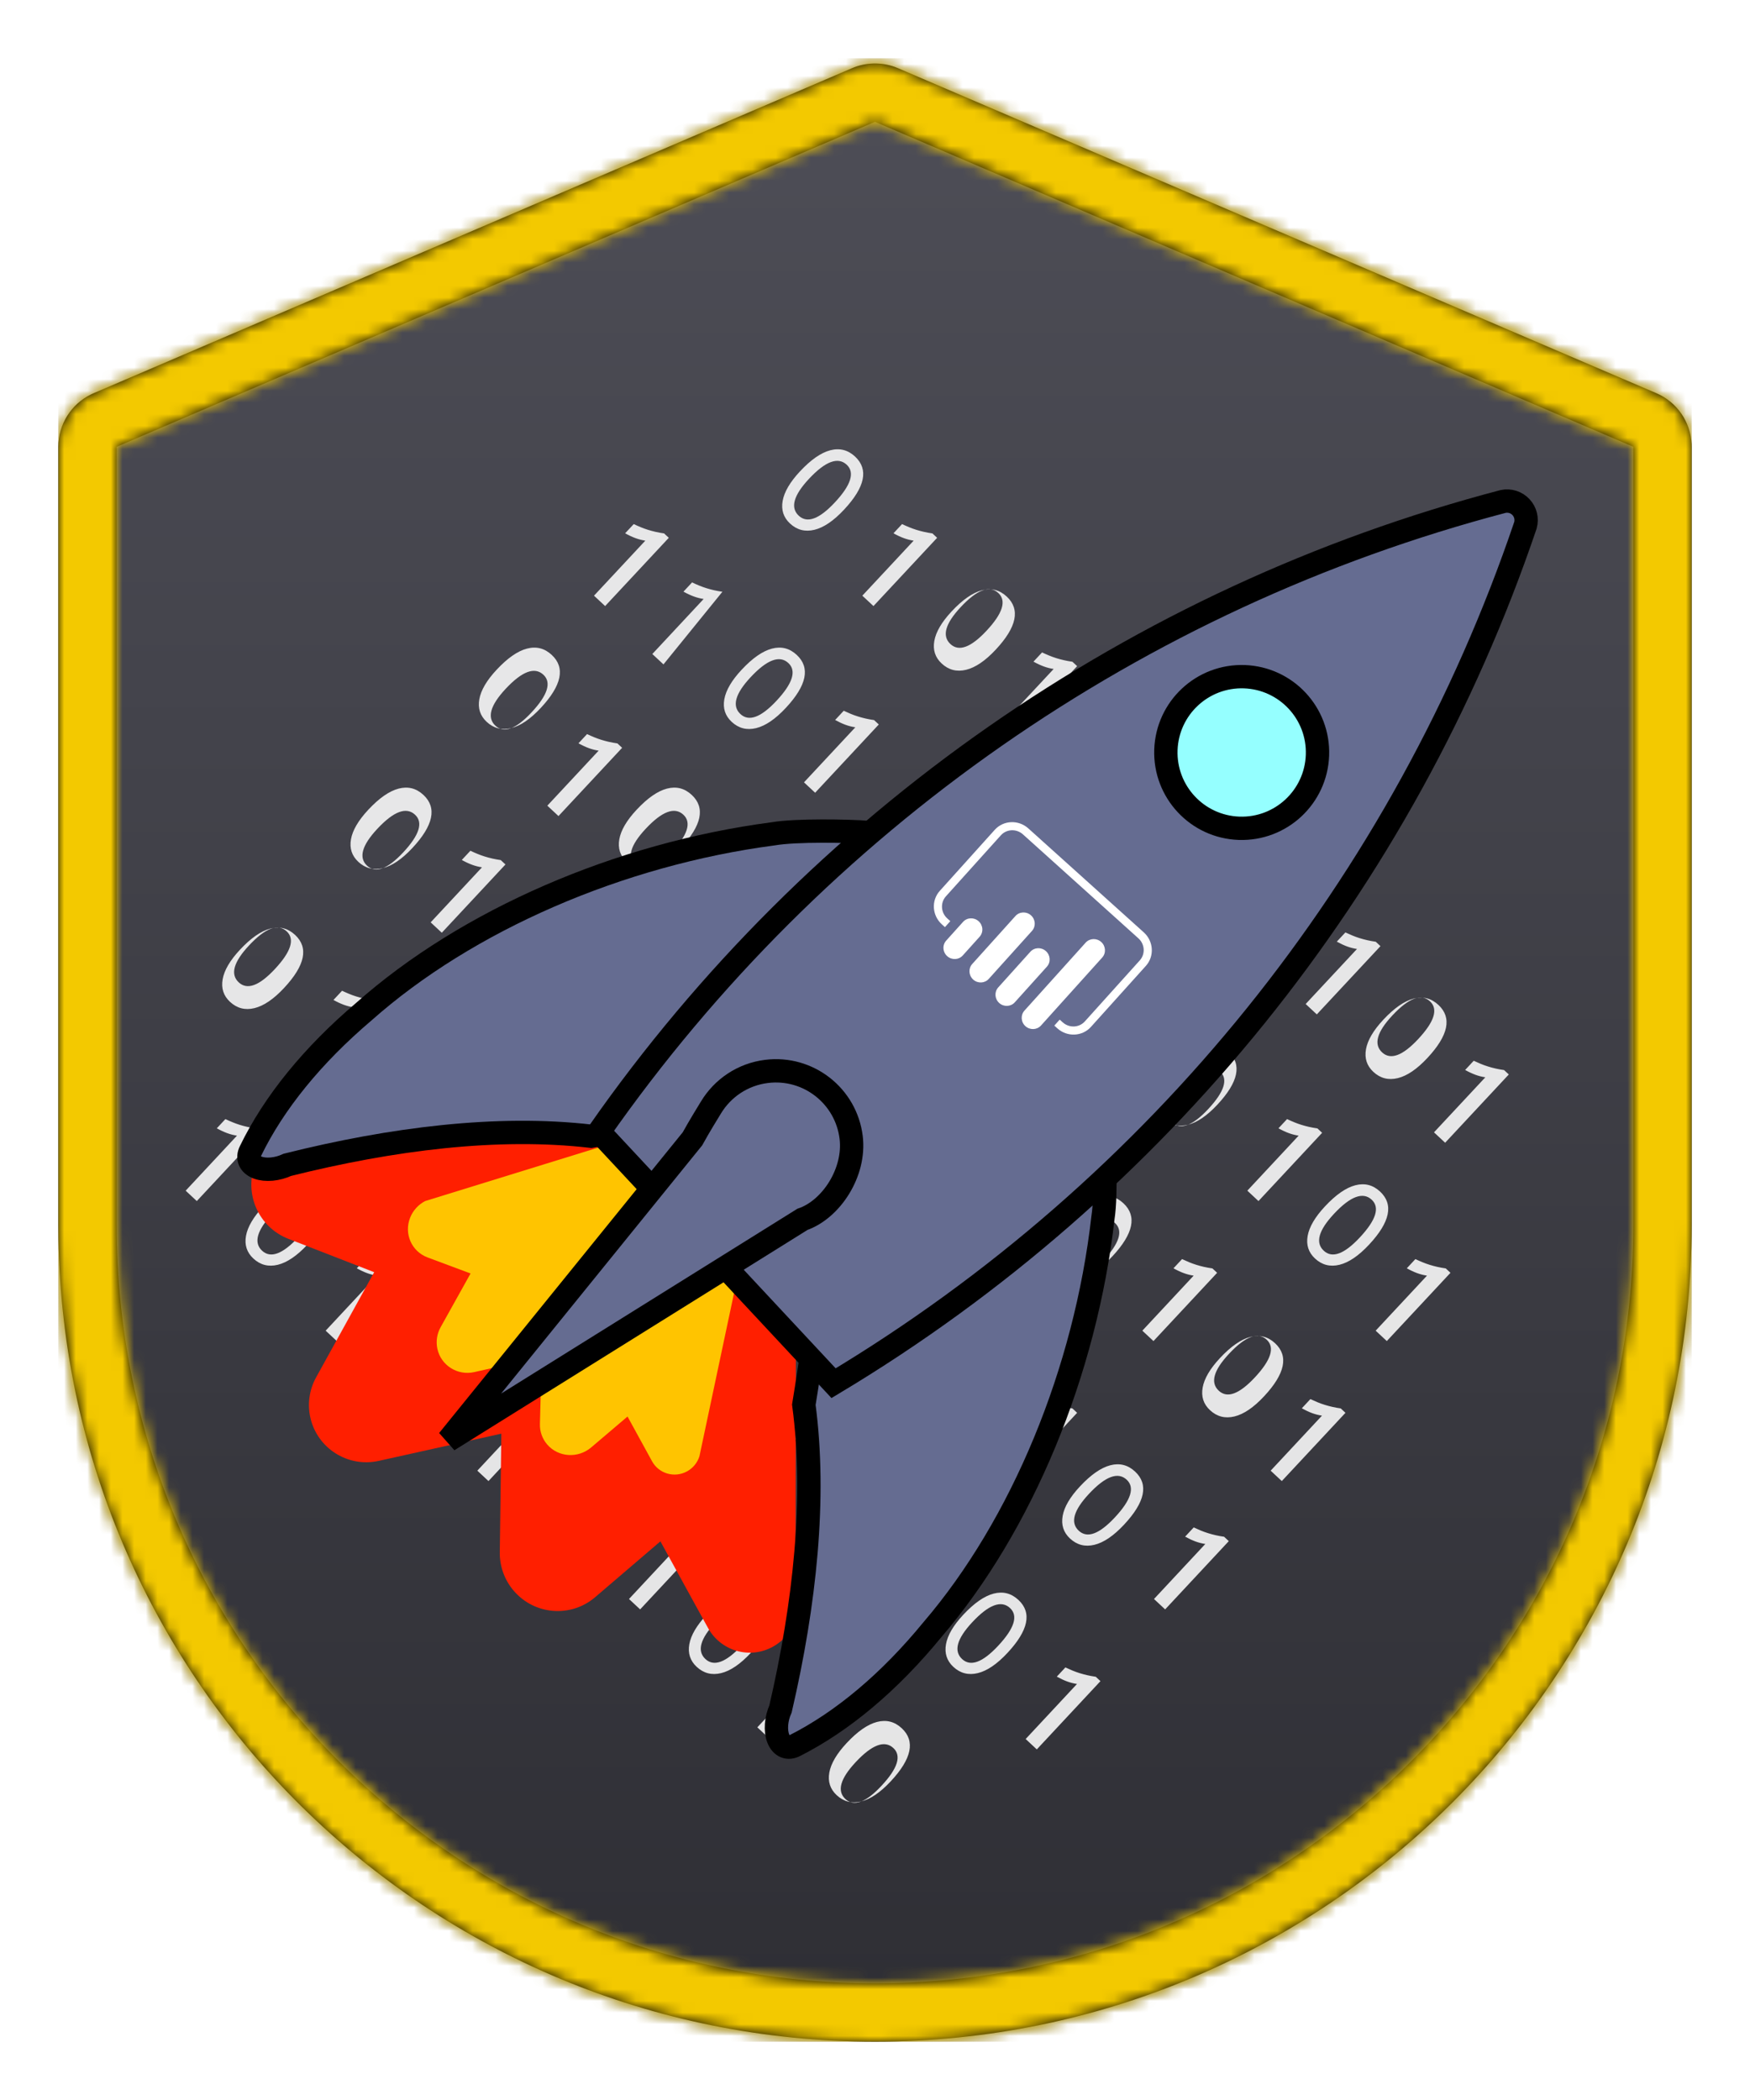 <?xml version="1.0" encoding="UTF-8"?>
<svg width="150px" height="180px" viewBox="0 0 150 180" version="1.1" xmlns="http://www.w3.org/2000/svg" xmlns:xlink="http://www.w3.org/1999/xlink">
    <!-- Generator: Sketch 64 (93537) - https://sketch.com -->
    <title>Deploy and maintain data in Power BI/Deploy-and-maintain-data-in-Power-BI</title>
    <desc>Created with Sketch.</desc>
    <defs>
        <path d="M0,33.297 L0,100 L0,100 C0,138.66 31.34,170 70,170 C108.66,170 140,138.66 140,100 L140,33.297 C140,31.297 138.808,29.489 136.97,28.701 L71.97,0.844 C70.712,0.305 69.288,0.305 68.03,0.844 L3.03,28.701 C1.192,29.489 1.53141027e-15,31.297 0,33.297 Z" id="path-1"></path>
        <linearGradient x1="50%" y1="0%" x2="50%" y2="100%" id="linearGradient-3">
            <stop stop-color="#4E4E57" offset="0%"></stop>
            <stop stop-color="#2E2E34" offset="100%"></stop>
        </linearGradient>
        <path d="M68.03,0.844 C69.204,0.341 70.523,0.307 71.716,0.743 L71.97,0.844 L136.97,28.701 C138.737,29.459 139.907,31.159 139.995,33.067 L140,33.297 L140,100 C140,138.66 108.66,170 70,170 C31.727,170 0.628,139.284 0.009,101.158 L0,100 L0,33.297 C0,31.374 1.102,29.628 2.821,28.797 L3.03,28.701 L68.03,0.844 Z M70,5.44 L5,33.297 L5,100 C5,135.899 34.101,165 70,165 C105.54,165 134.417,136.478 134.991,101.075 L135,100 L135,33.297 L70,5.44 Z" id="path-4"></path>
        <filter x="-11.5%" y="-11.5%" width="123.0%" height="123.0%" filterUnits="objectBoundingBox" id="filter-6">
            <feOffset dx="0" dy="2" in="SourceAlpha" result="shadowOffsetOuter1"></feOffset>
            <feGaussianBlur stdDeviation="2" in="shadowOffsetOuter1" result="shadowBlurOuter1"></feGaussianBlur>
            <feColorMatrix values="0 0 0 0 0   0 0 0 0 0   0 0 0 0 0  0 0 0 0.1 0" type="matrix" in="shadowBlurOuter1" result="shadowMatrixOuter1"></feColorMatrix>
            <feMerge>
                <feMergeNode in="shadowMatrixOuter1"></feMergeNode>
                <feMergeNode in="SourceGraphic"></feMergeNode>
            </feMerge>
        </filter>
    </defs>
    <g id="Badges" stroke="none" stroke-width="1" fill="none" fill-rule="evenodd">
        <g id="Deploy-and-maintain-data-in-Power-BI" transform="translate(-135, -40)">
            <g id="Deploy-and-maintain-data-in-Power-BI/Deploy-and-maintain-data-in-Power-BI" transform="translate(142, 72)">
                <g id="Trophy-Plates/Round-Shield" transform="translate(18, 8)">
                    <g id="BG" transform="translate(-20, -35)">
                        <mask id="mask-2" fill="white">
                            <use xlink:href="#path-1"></use>
                        </mask>
                        <path stroke="#FFFFFF" stroke-width="5" d="M2.046,26.403 C0.667,26.994 -0.47,27.968 -1.261,29.168 C-2.053,30.369 -2.5,31.797 -2.5,33.297 L-2.5,100 C-2.5,120.02 5.615,138.145 18.735,151.265 C31.855,164.385 49.98,172.5 70,172.5 C90.02,172.5 108.145,164.385 121.265,151.265 C134.385,138.145 142.5,120.02 142.5,100 L142.5,33.297 C142.5,31.797 142.053,30.369 141.261,29.168 C140.47,27.968 139.333,26.994 137.954,26.403 L72.954,-1.454 C71.666,-2.006 70.593,-2.974 2.046,26.403 Z"></path>
                        <g id="Colors/Power-BI/BG-Gradient-3" mask="url(#mask-2)" fill="url(#linearGradient-3)">
                            <rect id="Rectangle" x="0" y="0" width="140" height="170"></rect>
                        </g>
                    </g>
                    <g id="Border" transform="translate(-20, -35)">
                        <mask id="mask-5" fill="white">
                            <use xlink:href="#path-4"></use>
                        </mask>
                        <use fill="#000000" fill-rule="nonzero" xlink:href="#path-4"></use>
                        <g id="Colors/Power-BI/Border" mask="url(#mask-5)" fill="#F3C900">
                            <rect id="Rectangle" x="0" y="0" width="140" height="170"></rect>
                        </g>
                    </g>
                </g>
                <path d="M26.578,29.872 C25.818,29.872 25.224,29.543 24.798,28.884 C24.372,28.225 24.159,27.274 24.159,26.028 C24.159,24.661 24.382,23.626 24.826,22.924 C25.271,22.223 25.913,21.872 26.751,21.872 C28.357,21.872 29.159,23.194 29.159,25.839 C29.159,27.149 28.933,28.149 28.48,28.838 C28.026,29.527 27.393,29.872 26.578,29.872 Z M26.701,22.872 C25.673,22.872 25.159,23.905 25.159,25.972 C25.159,27.905 25.663,28.872 26.671,28.872 C27.663,28.872 28.159,27.889 28.159,25.923 C28.159,23.889 27.673,22.872 26.701,22.872 Z M36.639,22.168 L36.639,30.168 L35.334,30.168 L35.334,23.718 C35.097,23.881 34.843,24.021 34.571,24.135 C34.299,24.25 33.988,24.351 33.639,24.438 L33.639,23.358 C33.857,23.288 34.067,23.216 34.27,23.139 C34.472,23.063 34.672,22.977 34.869,22.883 C35.066,22.788 35.265,22.683 35.466,22.566 C35.667,22.45 35.874,22.317 36.088,22.168 L36.639,22.168 Z M44.269,29.782 C43.509,29.782 42.916,29.453 42.49,28.794 C42.064,28.136 41.851,27.184 41.851,25.939 C41.851,24.571 42.073,23.536 42.518,22.835 C42.963,22.133 43.604,21.782 44.443,21.782 C46.048,21.782 46.851,23.105 46.851,25.75 C46.851,27.06 46.624,28.059 46.171,28.748 C45.718,29.438 45.084,29.782 44.269,29.782 Z M43.71,22.051 C42.683,22.051 42.169,23.084 42.169,25.15 C42.169,27.084 42.673,28.051 43.681,28.051 C44.673,28.051 45.169,27.068 45.169,25.102 C45.169,23.068 44.683,22.051 43.71,22.051 Z M52.918,22.029 L52.918,30.029 L51.612,30.029 L51.612,23.579 C51.375,23.742 51.121,23.882 50.849,23.996 C50.577,24.111 50.267,24.212 49.918,24.299 L49.918,23.219 C50.135,23.149 50.345,23.077 50.548,23 C50.751,22.924 50.951,22.838 51.148,22.744 C51.345,22.649 51.543,22.544 51.744,22.427 C51.945,22.311 52.152,22.178 52.366,22.029 L52.918,22.029 Z M60.498,31.056 C59.738,31.056 59.145,30.727 58.719,30.069 C58.293,29.41 58.08,28.458 58.08,27.213 C58.08,25.845 58.302,24.811 58.747,24.109 C59.191,23.407 59.833,23.056 60.671,23.056 C62.277,23.056 63.08,24.379 63.08,27.024 C63.08,28.334 62.853,29.333 62.4,30.023 C61.947,30.712 61.313,31.056 60.498,31.056 Z M59.939,23.325 C58.912,23.325 58.398,24.358 58.398,26.425 C58.398,28.358 58.902,29.325 59.91,29.325 C60.902,29.325 61.398,28.342 61.398,26.376 C61.398,24.342 60.912,23.325 59.939,23.325 Z M70.609,21.939 L70.609,29.939 L69.303,29.939 L69.303,23.489 C69.067,23.653 68.813,23.792 68.541,23.906 C68.269,24.021 67.958,24.122 67.609,24.209 L67.609,23.129 C67.827,23.06 68.037,22.987 68.24,22.911 C68.442,22.834 68.642,22.749 68.839,22.654 C69.036,22.559 69.235,22.454 69.436,22.338 C69.636,22.221 69.844,22.088 70.058,21.939 L70.609,21.939 Z M77.508,30.235 C76.748,30.235 76.154,29.906 75.728,29.247 C75.302,28.589 75.089,27.637 75.089,26.392 C75.089,25.024 75.312,23.99 75.756,23.288 C76.201,22.586 76.843,22.235 77.681,22.235 C79.287,22.235 80.089,23.558 80.089,26.203 C80.089,27.513 79.863,28.512 79.41,29.202 C78.956,29.891 78.323,30.235 77.508,30.235 Z M77.631,23.235 C76.603,23.235 76.089,24.269 76.089,26.335 C76.089,28.269 76.593,29.235 77.601,29.235 C78.593,29.235 79.089,28.252 79.089,26.286 C79.089,24.252 78.603,23.235 77.631,23.235 Z M88.301,21.849 L88.301,29.849 L86.995,29.849 L86.995,23.399 C86.759,23.563 86.504,23.702 86.232,23.817 C85.96,23.931 85.65,24.032 85.301,24.12 L85.301,23.039 C85.518,22.97 85.729,22.897 85.931,22.821 C86.134,22.744 86.334,22.659 86.531,22.564 C86.728,22.47 86.927,22.364 87.127,22.248 C87.328,22.131 87.535,21.999 87.749,21.849 L88.301,21.849 Z M95.199,30.146 C94.439,30.146 93.846,29.816 93.42,29.158 C92.994,28.499 92.781,27.547 92.781,26.302 C92.781,24.935 93.003,23.9 93.448,23.198 C93.893,22.496 94.534,22.146 95.373,22.146 C96.978,22.146 97.781,23.468 97.781,26.113 C97.781,27.423 97.554,28.423 97.101,29.112 C96.648,29.801 96.014,30.146 95.199,30.146 Z M94.64,22.414 C93.613,22.414 93.099,23.447 93.099,25.514 C93.099,27.447 93.603,28.414 94.611,28.414 C95.603,28.414 96.099,27.431 96.099,25.465 C96.099,23.431 95.613,22.414 94.64,22.414 Z M103.848,22.392 L103.848,30.392 L102.542,30.392 L102.542,23.942 C102.305,24.106 102.051,24.245 101.779,24.36 C101.507,24.474 101.197,24.575 100.848,24.662 L100.848,23.582 C101.065,23.513 101.275,23.44 101.478,23.364 C101.681,23.287 101.881,23.202 102.078,23.107 C102.275,23.013 102.473,22.907 102.674,22.791 C102.875,22.674 103.082,22.541 103.296,22.392 L103.848,22.392 Z M19.818,37.854 L19.818,45.854 L18.513,45.854 L18.513,39.404 C18.276,39.567 18.022,39.707 17.75,39.821 C17.478,39.936 17.167,40.037 16.818,40.124 L16.818,39.044 C17.036,38.974 17.246,38.902 17.449,38.825 C17.651,38.749 17.851,38.663 18.048,38.569 C18.245,38.474 18.444,38.369 18.645,38.252 C18.846,38.136 19.053,38.003 19.267,37.854 L19.818,37.854 Z M26.885,46.101 L25.579,46.101 L25.579,39.651 C25.343,39.814 25.089,39.953 24.817,40.068 C24.545,40.183 24.234,40.284 23.885,40.371 L23.885,39.29 C24.103,39.221 24.313,39.148 24.515,39.072 C24.718,38.996 24.918,38.91 25.115,38.816 C25.312,38.721 25.511,38.615 25.712,38.499 C25.912,38.383 26.12,38.25 26.333,38.101 L26.885,46.101 Z M34.515,45.715 C33.755,45.715 33.162,45.386 32.736,44.727 C32.31,44.068 32.097,43.117 32.097,41.871 C32.097,40.504 32.319,39.469 32.764,38.767 C33.208,38.066 33.85,37.715 34.688,37.715 C36.294,37.715 37.097,39.037 37.097,41.682 C37.097,42.992 36.87,43.992 36.417,44.681 C35.964,45.37 35.33,45.715 34.515,45.715 Z M34.638,38.715 C33.61,38.715 33.097,39.748 33.097,41.815 C33.097,43.748 33.6,44.715 34.608,44.715 C35.6,44.715 36.097,43.732 36.097,41.766 C36.097,39.732 35.61,38.715 34.638,38.715 Z M43.895,37.28 L43.895,45.28 L42.589,45.28 L42.589,38.829 C42.352,38.993 42.098,39.132 41.826,39.247 C41.554,39.361 41.244,39.462 40.895,39.55 L40.895,38.469 C41.112,38.4 41.322,38.327 41.525,38.251 C41.728,38.175 41.927,38.089 42.124,37.994 C42.321,37.9 42.52,37.794 42.721,37.678 C42.922,37.562 43.129,37.429 43.343,37.28 L43.895,37.28 Z M52.207,45.625 C51.446,45.625 50.853,45.296 50.427,44.637 C50.001,43.979 49.788,43.027 49.788,41.782 C49.788,40.414 50.01,39.38 50.455,38.678 C50.9,37.976 51.541,37.625 52.38,37.625 C53.985,37.625 54.788,38.948 54.788,41.593 C54.788,42.903 54.562,43.902 54.108,44.591 C53.655,45.281 53.021,45.625 52.207,45.625 Z M51.647,37.894 C50.62,37.894 50.106,38.927 50.106,40.993 C50.106,42.927 50.61,43.894 51.618,43.894 C52.61,43.894 53.106,42.911 53.106,40.945 C53.106,38.911 52.62,37.894 51.647,37.894 Z M61.586,37.19 L61.586,45.19 L60.28,45.19 L60.28,38.74 C60.044,38.903 59.79,39.043 59.518,39.157 C59.246,39.272 58.935,39.373 58.586,39.46 L58.586,38.38 C58.804,38.31 59.014,38.238 59.217,38.161 C59.419,38.085 59.619,37.999 59.816,37.905 C60.013,37.81 60.212,37.705 60.413,37.588 C60.613,37.472 60.821,37.339 61.035,37.19 L61.586,37.19 Z M67.803,44.755 C67.043,44.755 66.449,44.425 66.023,43.767 C65.597,43.108 65.384,42.156 65.384,40.911 C65.384,39.544 65.607,38.509 66.051,37.807 C66.496,37.106 67.138,36.755 67.976,36.755 C69.582,36.755 70.384,38.077 70.384,40.722 C70.384,42.032 70.158,43.032 69.705,43.721 C69.251,44.41 68.618,44.755 67.803,44.755 Z M68.608,38.486 C67.58,38.486 67.066,39.519 67.066,41.586 C67.066,43.519 67.57,44.486 68.578,44.486 C69.57,44.486 70.066,43.503 70.066,41.537 C70.066,39.503 69.58,38.486 68.608,38.486 Z M78.546,37.782 L78.546,45.782 L77.241,45.782 L77.241,39.332 C77.004,39.496 76.75,39.635 76.478,39.749 C76.206,39.864 75.895,39.965 75.546,40.052 L75.546,38.972 C75.764,38.903 75.974,38.83 76.177,38.754 C76.379,38.677 76.579,38.592 76.776,38.497 C76.973,38.402 77.172,38.297 77.373,38.181 C77.574,38.064 77.781,37.931 77.995,37.782 L78.546,37.782 Z M84.763,45.347 C84.003,45.347 83.41,45.018 82.984,44.359 C82.558,43.701 82.345,42.749 82.345,41.503 C82.345,40.136 82.567,39.101 83.012,38.4 C83.456,37.698 84.098,37.347 84.936,37.347 C86.542,37.347 87.345,38.669 87.345,41.315 C87.345,42.624 87.118,43.624 86.665,44.313 C86.212,45.002 85.578,45.347 84.763,45.347 Z M85.568,39.078 C84.54,39.078 84.027,40.112 84.027,42.178 C84.027,44.112 84.531,45.078 85.538,45.078 C86.531,45.078 87.027,44.095 87.027,42.13 C87.027,40.095 86.54,39.078 85.568,39.078 Z M95.556,36.961 L95.556,44.961 L94.25,44.961 L94.25,38.511 C94.014,38.675 93.76,38.814 93.488,38.928 C93.216,39.043 92.905,39.144 92.556,39.231 L92.556,38.151 C92.774,38.082 92.984,38.009 93.186,37.932 C93.389,37.856 93.589,37.771 93.786,37.676 C93.983,37.581 94.182,37.476 94.383,37.359 C94.583,37.243 94.791,37.11 95.004,36.961 L95.556,36.961 Z M102.455,45.257 C101.694,45.257 101.101,44.928 100.675,44.269 C100.249,43.611 100.036,42.659 100.036,41.414 C100.036,40.046 100.258,39.012 100.703,38.31 C101.148,37.608 101.789,37.257 102.628,37.257 C104.233,37.257 105.036,38.58 105.036,41.225 C105.036,42.535 104.81,43.534 104.356,44.223 C103.903,44.913 103.269,45.257 102.455,45.257 Z M102.577,38.257 C101.55,38.257 101.036,39.29 101.036,41.357 C101.036,43.29 101.54,44.257 102.548,44.257 C103.54,44.257 104.036,43.274 104.036,41.308 C104.036,39.274 103.55,38.257 102.577,38.257 Z M111.785,38.235 L111.785,46.235 L110.479,46.235 L110.479,39.785 C110.243,39.949 109.988,40.088 109.716,40.203 C109.444,40.317 109.134,40.418 108.785,40.505 L108.785,39.425 C109.003,39.356 109.213,39.283 109.415,39.207 C109.618,39.13 109.818,39.045 110.015,38.95 C110.212,38.856 110.411,38.75 110.611,38.634 C110.812,38.517 111.019,38.384 111.233,38.235 L111.785,38.235 Z M19.157,60.037 C18.396,60.037 17.803,59.708 17.377,59.049 C16.951,58.39 16.738,57.439 16.738,56.193 C16.738,54.826 16.96,53.791 17.405,53.089 C17.85,52.388 18.491,52.037 19.33,52.037 C20.935,52.037 21.738,53.359 21.738,56.004 C21.738,57.314 21.512,58.314 21.058,59.003 C20.605,59.692 19.971,60.037 19.157,60.037 Z M19.961,53.768 C18.934,53.768 18.42,54.801 18.42,56.868 C18.42,58.801 18.924,59.768 19.932,59.768 C20.924,59.768 21.42,58.785 21.42,56.819 C21.42,54.785 20.934,53.768 19.961,53.768 Z M29.169,53.746 L29.169,61.746 L27.863,61.746 L27.863,55.296 C27.627,55.46 27.372,55.599 27.1,55.714 C26.828,55.828 26.518,55.929 26.169,56.016 L26.169,54.936 C26.387,54.867 26.597,54.794 26.799,54.718 C27.002,54.641 27.202,54.556 27.399,54.461 C27.596,54.367 27.795,54.261 27.995,54.145 C28.196,54.028 28.403,53.895 28.617,53.746 L29.169,53.746 Z M36.117,60.629 C35.357,60.629 34.763,60.3 34.337,59.641 C33.911,58.983 33.698,58.031 33.698,56.786 C33.698,55.418 33.921,54.383 34.365,53.682 C34.81,52.98 35.452,52.629 36.29,52.629 C37.896,52.629 38.698,53.952 38.698,56.597 C38.698,57.907 38.472,58.906 38.019,59.595 C37.565,60.285 36.932,60.629 36.117,60.629 Z M36.922,54.36 C35.894,54.36 35.38,55.394 35.38,57.46 C35.38,59.394 35.884,60.36 36.892,60.36 C37.884,60.36 38.38,59.378 38.38,57.412 C38.38,55.377 37.894,54.36 36.922,54.36 Z M45.496,52.194 L45.496,60.194 L44.191,60.194 L44.191,53.744 C43.954,53.907 43.7,54.047 43.428,54.161 C43.156,54.276 42.845,54.377 42.496,54.464 L42.496,53.383 C42.714,53.314 42.924,53.242 43.127,53.165 C43.329,53.089 43.529,53.003 43.726,52.909 C43.923,52.814 44.122,52.709 44.323,52.592 C44.524,52.476 44.731,52.343 44.945,52.194 L45.496,52.194 Z M53.077,61.221 C52.317,61.221 51.724,60.892 51.298,60.233 C50.872,59.575 50.659,58.623 50.659,57.378 C50.659,56.01 50.881,54.976 51.326,54.274 C51.77,53.572 52.412,53.221 53.25,53.221 C54.856,53.221 55.659,54.544 55.659,57.189 C55.659,58.499 55.432,59.498 54.979,60.188 C54.526,60.877 53.892,61.221 53.077,61.221 Z M53.2,54.221 C52.172,54.221 51.659,55.255 51.659,57.321 C51.659,59.255 52.163,60.221 53.17,60.221 C54.163,60.221 54.659,59.238 54.659,57.273 C54.659,55.238 54.172,54.221 53.2,54.221 Z M62.457,52.786 L62.457,60.786 L61.151,60.786 L61.151,54.336 C60.914,54.5 60.66,54.639 60.388,54.753 C60.116,54.868 59.806,54.969 59.457,55.056 L59.457,53.976 C59.674,53.907 59.884,53.834 60.087,53.757 C60.29,53.681 60.49,53.596 60.687,53.501 C60.884,53.406 61.082,53.301 61.283,53.184 C61.484,53.068 61.691,52.935 61.905,52.786 L62.457,52.786 Z M69.355,61.082 C68.595,61.082 68.002,60.753 67.576,60.094 C67.15,59.436 66.937,58.484 66.937,57.239 C66.937,55.871 67.159,54.837 67.604,54.135 C68.048,53.433 68.69,53.082 69.528,53.082 C71.134,53.082 71.937,54.405 71.937,57.05 C71.937,58.36 71.71,59.359 71.257,60.049 C70.804,60.738 70.17,61.082 69.355,61.082 Z M70.16,54.814 C69.133,54.814 68.619,55.847 68.619,57.913 C68.619,59.847 69.123,60.814 70.131,60.814 C71.123,60.814 71.619,59.831 71.619,57.865 C71.619,55.831 71.133,54.814 70.16,54.814 Z M79.466,51.965 L79.466,59.965 L78.16,59.965 L78.16,53.515 C77.924,53.679 77.67,53.818 77.398,53.932 C77.126,54.047 76.815,54.148 76.466,54.235 L76.466,53.155 C76.684,53.086 76.894,53.013 77.097,52.936 C77.299,52.86 77.499,52.774 77.696,52.68 C77.893,52.585 78.092,52.48 78.293,52.363 C78.493,52.247 78.701,52.114 78.915,51.965 L79.466,51.965 Z M87.047,60.993 C86.287,60.993 85.693,60.663 85.267,60.005 C84.841,59.346 84.628,58.394 84.628,57.149 C84.628,55.782 84.851,54.747 85.295,54.045 C85.74,53.343 86.382,52.993 87.22,52.993 C88.826,52.993 89.628,54.315 89.628,56.96 C89.628,58.27 89.402,59.27 88.949,59.959 C88.495,60.648 87.862,60.993 87.047,60.993 Z M87.852,54.724 C86.824,54.724 86.31,55.757 86.31,57.824 C86.31,59.757 86.814,60.724 87.822,60.724 C88.814,60.724 89.31,59.741 89.31,57.775 C89.31,55.741 88.824,54.724 87.852,54.724 Z M97.158,51.875 L97.158,59.875 L95.852,59.875 L95.852,53.425 C95.616,53.589 95.361,53.728 95.089,53.843 C94.817,53.957 94.507,54.058 94.158,54.145 L94.158,53.065 C94.375,52.996 94.586,52.923 94.788,52.847 C94.991,52.77 95.191,52.685 95.388,52.59 C95.585,52.496 95.784,52.39 95.984,52.274 C96.185,52.157 96.392,52.024 96.606,51.875 L97.158,51.875 Z M104.738,60.903 C103.978,60.903 103.385,60.574 102.959,59.915 C102.533,59.256 102.32,58.305 102.32,57.059 C102.32,55.692 102.542,54.657 102.987,53.955 C103.432,53.254 104.073,52.903 104.912,52.903 C106.517,52.903 107.32,54.225 107.32,56.87 C107.32,58.18 107.093,59.18 106.64,59.869 C106.187,60.558 105.553,60.903 104.738,60.903 Z M104.179,53.171 C103.152,53.171 102.638,54.205 102.638,56.271 C102.638,58.205 103.142,59.171 104.15,59.171 C105.142,59.171 105.638,58.189 105.638,56.223 C105.638,54.188 105.152,53.171 104.179,53.171 Z M113.387,53.15 L113.387,61.15 L112.081,61.15 L112.081,54.699 C111.844,54.863 111.59,55.002 111.318,55.117 C111.046,55.231 110.736,55.332 110.387,55.42 L110.387,54.339 C110.604,54.27 110.814,54.197 111.017,54.121 C111.22,54.045 111.42,53.959 111.617,53.864 C111.814,53.77 112.012,53.664 112.213,53.548 C112.414,53.432 112.621,53.299 112.835,53.15 L113.387,53.15 Z M19.296,76.315 C18.535,76.315 17.942,75.986 17.516,75.327 C17.09,74.669 16.877,73.717 16.877,72.472 C16.877,71.104 17.1,70.069 17.544,69.368 C17.989,68.666 18.63,68.315 19.469,68.315 C21.074,68.315 21.877,69.638 21.877,72.283 C21.877,73.593 21.651,74.592 21.197,75.281 C20.744,75.97 20.11,76.315 19.296,76.315 Z M20.101,70.046 C19.073,70.046 18.559,71.08 18.559,73.146 C18.559,75.08 19.063,76.046 20.071,76.046 C21.063,76.046 21.559,75.063 21.559,73.098 C21.559,71.063 21.073,70.046 20.101,70.046 Z M28.675,67.88 L28.675,75.88 L27.37,75.88 L27.37,69.43 C27.133,69.593 26.879,69.732 26.607,69.847 C26.335,69.962 26.024,70.063 25.675,70.15 L25.675,69.069 C25.893,69 26.103,68.928 26.306,68.851 C26.508,68.775 26.708,68.689 26.905,68.595 C27.102,68.5 27.301,68.395 27.502,68.278 C27.703,68.162 27.91,68.029 28.124,67.88 L28.675,67.88 Z M36.256,76.907 C35.496,76.907 34.902,76.578 34.476,75.919 C34.05,75.261 33.837,74.309 33.837,73.064 C33.837,71.696 34.06,70.662 34.504,69.96 C34.949,69.258 35.591,68.907 36.429,68.907 C38.035,68.907 38.837,70.23 38.837,72.875 C38.837,74.185 38.611,75.184 38.158,75.874 C37.705,76.563 37.071,76.907 36.256,76.907 Z M35.697,69.176 C34.669,69.176 34.155,70.209 34.155,72.276 C34.155,74.209 34.659,75.176 35.667,75.176 C36.659,75.176 37.155,74.193 37.155,72.227 C37.155,70.193 36.669,69.176 35.697,69.176 Z M46.367,67.79 L46.367,75.79 L45.061,75.79 L45.061,69.34 C44.825,69.504 44.57,69.643 44.298,69.757 C44.026,69.872 43.716,69.973 43.367,70.06 L43.367,68.98 C43.585,68.911 43.795,68.838 43.997,68.761 C44.2,68.685 44.4,68.6 44.597,68.505 C44.794,68.41 44.993,68.305 45.193,68.188 C45.394,68.072 45.601,67.939 45.815,67.79 L46.367,67.79 Z M53.266,76.086 C52.505,76.086 51.912,75.757 51.486,75.098 C51.06,74.44 50.847,73.488 50.847,72.243 C50.847,70.875 51.069,69.841 51.514,69.139 C51.959,68.437 52.6,68.086 53.439,68.086 C55.044,68.086 55.847,69.409 55.847,72.054 C55.847,73.364 55.62,74.363 55.167,75.052 C54.714,75.742 54.08,76.086 53.266,76.086 Z M53.388,69.086 C52.361,69.086 51.847,70.119 51.847,72.186 C51.847,74.119 52.351,75.086 53.359,75.086 C54.351,75.086 54.847,74.103 54.847,72.137 C54.847,70.103 54.361,69.086 53.388,69.086 Z M61.914,68.333 L61.914,76.333 L60.608,76.333 L60.608,69.883 C60.372,70.047 60.117,70.186 59.845,70.3 C59.573,70.415 59.263,70.516 58.914,70.603 L58.914,69.523 C59.131,69.454 59.342,69.381 59.544,69.304 C59.747,69.228 59.947,69.142 60.144,69.048 C60.341,68.953 60.539,68.848 60.74,68.731 C60.941,68.615 61.148,68.482 61.362,68.333 L61.914,68.333 Z M70.226,76.678 C69.465,76.678 68.872,76.349 68.446,75.691 C68.02,75.032 67.807,74.08 67.807,72.835 C67.807,71.467 68.03,70.433 68.474,69.731 C68.919,69.029 69.56,68.678 70.399,68.678 C72.004,68.678 72.807,70.001 72.807,72.646 C72.807,73.956 72.581,74.956 72.128,75.645 C71.674,76.334 71.04,76.678 70.226,76.678 Z M69.667,68.947 C68.639,68.947 68.125,69.98 68.125,72.047 C68.125,73.98 68.629,74.947 69.637,74.947 C70.629,74.947 71.125,73.964 71.125,71.998 C71.125,69.964 70.639,68.947 69.667,68.947 Z M79.605,68.243 L79.605,76.243 L78.3,76.243 L78.3,69.793 C78.063,69.957 77.809,70.096 77.537,70.211 C77.265,70.325 76.954,70.426 76.605,70.513 L76.605,69.433 C76.823,69.364 77.033,69.291 77.236,69.215 C77.438,69.138 77.638,69.053 77.835,68.958 C78.032,68.864 78.231,68.758 78.432,68.642 C78.633,68.525 78.84,68.392 79.054,68.243 L79.605,68.243 Z M87.917,76.589 C87.157,76.589 86.564,76.259 86.138,75.601 C85.712,74.942 85.499,73.99 85.499,72.745 C85.499,71.378 85.721,70.343 86.166,69.641 C86.61,68.94 87.252,68.589 88.09,68.589 C89.696,68.589 90.499,69.911 90.499,72.556 C90.499,73.866 90.272,74.866 89.819,75.555 C89.366,76.244 88.732,76.589 87.917,76.589 Z M87.358,68.857 C86.331,68.857 85.817,69.891 85.817,71.957 C85.817,73.891 86.321,74.857 87.329,74.857 C88.321,74.857 88.817,73.874 88.817,71.909 C88.817,69.874 88.331,68.857 87.358,68.857 Z M96.566,68.836 L96.566,76.836 L95.26,76.836 L95.26,70.385 C95.023,70.549 94.769,70.688 94.497,70.803 C94.225,70.917 93.915,71.018 93.566,71.106 L93.566,70.025 C93.783,69.956 93.993,69.883 94.196,69.807 C94.399,69.73 94.598,69.645 94.795,69.55 C94.992,69.456 95.191,69.35 95.392,69.234 C95.593,69.117 95.8,68.985 96.014,68.836 L96.566,68.836 Z M103.464,77.132 C102.704,77.132 102.111,76.802 101.685,76.144 C101.259,75.485 101.046,74.533 101.046,73.288 C101.046,71.921 101.268,70.886 101.713,70.184 C102.157,69.483 102.799,69.132 103.637,69.132 C105.243,69.132 106.046,70.454 106.046,73.099 C106.046,74.409 105.819,75.409 105.366,76.098 C104.913,76.787 104.279,77.132 103.464,77.132 Z M103.587,70.132 C102.559,70.132 102.046,71.165 102.046,73.231 C102.046,75.165 102.55,76.132 103.558,76.132 C104.55,76.132 105.046,75.149 105.046,73.183 C105.046,71.149 104.559,70.132 103.587,70.132 Z M113.575,68.014 L113.575,76.014 L112.269,76.014 L112.269,69.564 C112.033,69.728 111.779,69.867 111.507,69.982 C111.235,70.096 110.924,70.197 110.575,70.285 L110.575,69.204 C110.793,69.135 111.003,69.062 111.206,68.986 C111.408,68.909 111.608,68.824 111.805,68.729 C112.002,68.635 112.201,68.529 112.402,68.413 C112.602,68.296 112.81,68.164 113.024,68.014 L113.575,68.014 Z M19.435,92.593 C18.674,92.593 18.081,92.264 17.655,91.605 C17.229,90.947 17.016,89.995 17.016,88.75 C17.016,87.382 17.239,86.348 17.683,85.646 C18.128,84.944 18.77,84.593 19.608,84.593 C21.214,84.593 22.016,85.916 22.016,88.561 C22.016,89.871 21.79,90.87 21.337,91.56 C20.883,92.249 20.25,92.593 19.435,92.593 Z M18.876,84.862 C17.848,84.862 17.334,85.895 17.334,87.962 C17.334,89.895 17.838,90.862 18.846,90.862 C19.838,90.862 20.334,89.879 20.334,87.913 C20.334,85.879 19.848,84.862 18.876,84.862 Z M28.814,84.158 L28.814,92.158 L27.509,92.158 L27.509,85.708 C27.272,85.872 27.018,86.011 26.746,86.125 C26.474,86.24 26.163,86.341 25.814,86.428 L25.814,85.348 C26.032,85.279 26.242,85.206 26.445,85.129 C26.647,85.053 26.847,84.968 27.044,84.873 C27.241,84.778 27.44,84.673 27.641,84.556 C27.842,84.44 28.049,84.307 28.263,84.158 L28.814,84.158 Z M36.444,91.772 C35.684,91.772 35.091,91.443 34.665,90.784 C34.239,90.126 34.026,89.174 34.026,87.929 C34.026,86.561 34.248,85.527 34.693,84.825 C35.138,84.123 35.779,83.772 36.618,83.772 C38.223,83.772 39.026,85.095 39.026,87.74 C39.026,89.05 38.799,90.049 38.346,90.738 C37.893,91.428 37.259,91.772 36.444,91.772 Z M36.567,84.772 C35.54,84.772 35.026,85.805 35.026,87.872 C35.026,89.805 35.53,90.772 36.538,90.772 C37.53,90.772 38.026,89.789 38.026,87.823 C38.026,85.789 37.54,84.772 36.567,84.772 Z M45.824,83.337 L45.824,91.337 L44.518,91.337 L44.518,84.887 C44.282,85.05 44.028,85.19 43.756,85.304 C43.483,85.419 43.173,85.52 42.824,85.607 L42.824,84.527 C43.042,84.457 43.252,84.385 43.454,84.308 C43.657,84.232 43.857,84.146 44.054,84.052 C44.251,83.957 44.45,83.852 44.65,83.735 C44.851,83.619 45.059,83.486 45.272,83.337 L45.824,83.337 Z M54.136,91.682 C53.376,91.682 52.782,91.353 52.356,90.695 C51.93,90.036 51.717,89.084 51.717,87.839 C51.717,86.471 51.94,85.437 52.384,84.735 C52.829,84.033 53.471,83.682 54.309,83.682 C55.915,83.682 56.717,85.005 56.717,87.65 C56.717,88.96 56.491,89.96 56.038,90.649 C55.585,91.338 54.951,91.682 54.136,91.682 Z M53.577,83.951 C52.549,83.951 52.035,84.984 52.035,87.051 C52.035,88.984 52.539,89.951 53.547,89.951 C54.539,89.951 55.035,88.968 55.035,87.002 C55.035,84.968 54.549,83.951 53.577,83.951 Z M62.784,83.929 L62.784,91.929 L61.478,91.929 L61.478,85.479 C61.242,85.643 60.988,85.782 60.716,85.896 C60.444,86.011 60.133,86.112 59.784,86.199 L59.784,85.119 C60.002,85.05 60.212,84.977 60.415,84.901 C60.617,84.824 60.817,84.739 61.014,84.644 C61.211,84.55 61.41,84.444 61.611,84.328 C61.811,84.211 62.019,84.078 62.233,83.929 L62.784,83.929 Z M70.365,92.957 C69.605,92.957 69.011,92.627 68.585,91.969 C68.159,91.31 67.946,90.358 67.946,89.113 C67.946,87.746 68.169,86.711 68.613,86.009 C69.058,85.308 69.7,84.957 70.538,84.957 C72.144,84.957 72.946,86.279 72.946,88.924 C72.946,90.234 72.72,91.234 72.267,91.923 C71.813,92.612 71.18,92.957 70.365,92.957 Z M69.806,85.225 C68.778,85.225 68.264,86.259 68.264,88.325 C68.264,90.259 68.768,91.225 69.776,91.225 C70.768,91.225 71.264,90.242 71.264,88.277 C71.264,86.242 70.778,85.225 69.806,85.225 Z M80.476,83.839 L80.476,91.839 L79.17,91.839 L79.17,85.389 C78.934,85.553 78.679,85.692 78.407,85.807 C78.135,85.921 77.825,86.022 77.476,86.11 L77.476,85.029 C77.693,84.96 77.904,84.887 78.106,84.811 C78.309,84.734 78.509,84.649 78.706,84.554 C78.903,84.46 79.102,84.354 79.302,84.238 C79.503,84.121 79.71,83.989 79.924,83.839 L80.476,83.839 Z M86.692,91.404 C85.932,91.404 85.339,91.075 84.913,90.416 C84.487,89.758 84.274,88.806 84.274,87.561 C84.274,86.193 84.496,85.159 84.941,84.457 C85.386,83.755 86.027,83.404 86.866,83.404 C88.471,83.404 89.274,84.727 89.274,87.372 C89.274,88.682 89.047,89.681 88.594,90.371 C88.141,91.06 87.507,91.404 86.692,91.404 Z M87.497,85.136 C86.47,85.136 85.956,86.169 85.956,88.235 C85.956,90.169 86.46,91.136 87.468,91.136 C88.46,91.136 88.956,90.153 88.956,88.187 C88.956,86.153 88.47,85.136 87.497,85.136 Z M96.754,83.7 L96.754,91.7 L95.448,91.7 L95.448,85.25 C95.212,85.414 94.958,85.553 94.686,85.668 C94.413,85.782 94.103,85.883 93.754,85.971 L93.754,84.89 C93.972,84.821 94.182,84.748 94.384,84.672 C94.587,84.595 94.787,84.51 94.984,84.415 C95.181,84.321 95.38,84.215 95.58,84.099 C95.781,83.982 95.989,83.85 96.202,83.7 L96.754,83.7 Z M103.653,91.997 C102.892,91.997 102.299,91.667 101.873,91.009 C101.447,90.35 101.234,89.398 101.234,88.153 C101.234,86.786 101.456,85.751 101.901,85.049 C102.346,84.347 102.987,83.997 103.826,83.997 C105.431,83.997 106.234,85.319 106.234,87.964 C106.234,89.274 106.008,90.274 105.554,90.963 C105.101,91.652 104.467,91.997 103.653,91.997 Z M103.775,84.997 C102.748,84.997 102.234,86.03 102.234,88.096 C102.234,90.03 102.738,90.997 103.746,90.997 C104.738,90.997 105.234,90.014 105.234,88.048 C105.234,86.014 104.748,84.997 103.775,84.997 Z M113.714,84.293 L113.714,92.293 L112.408,92.293 L112.408,85.842 C112.172,86.006 111.918,86.145 111.646,86.26 C111.374,86.375 111.063,86.475 110.714,86.563 L110.714,85.482 C110.932,85.413 111.142,85.34 111.345,85.264 C111.547,85.188 111.747,85.102 111.944,85.008 C112.141,84.913 112.34,84.807 112.541,84.691 C112.741,84.575 112.949,84.442 113.163,84.293 L113.714,84.293 Z M29.003,99.023 L29.003,107.023 L27.697,107.023 L27.697,100.573 C27.461,100.736 27.206,100.876 26.934,100.99 C26.662,101.105 26.352,101.206 26.003,101.293 L26.003,100.213 C26.22,100.143 26.431,100.071 26.633,99.994 C26.836,99.918 27.036,99.832 27.233,99.738 C27.43,99.643 27.629,99.538 27.829,99.421 C28.03,99.305 28.237,99.172 28.451,99.023 L29.003,99.023 Z M35.902,107.319 C35.141,107.319 34.548,106.99 34.122,106.331 C33.696,105.673 33.483,104.721 33.483,103.476 C33.483,102.108 33.705,101.073 34.15,100.372 C34.595,99.67 35.236,99.319 36.075,99.319 C37.68,99.319 38.483,100.642 38.483,103.287 C38.483,104.597 38.256,105.596 37.803,106.285 C37.35,106.974 36.716,107.319 35.902,107.319 Z M36.024,100.319 C34.997,100.319 34.483,101.352 34.483,103.419 C34.483,105.352 34.987,106.319 35.995,106.319 C36.987,106.319 37.483,105.336 37.483,103.37 C37.483,101.336 36.997,100.319 36.024,100.319 Z M45.963,99.615 L45.963,107.615 L44.657,107.615 L44.657,101.165 C44.421,101.329 44.167,101.468 43.895,101.582 C43.623,101.697 43.312,101.798 42.963,101.885 L42.963,100.805 C43.181,100.736 43.391,100.663 43.593,100.587 C43.796,100.51 43.996,100.425 44.193,100.33 C44.39,100.235 44.589,100.13 44.79,100.014 C44.99,99.897 45.198,99.764 45.411,99.615 L45.963,99.615 Z M52.18,107.18 C51.419,107.18 50.826,106.851 50.4,106.192 C49.974,105.534 49.761,104.582 49.761,103.337 C49.761,101.969 49.984,100.934 50.428,100.233 C50.873,99.531 51.514,99.18 52.353,99.18 C53.958,99.18 54.761,100.502 54.761,103.148 C54.761,104.458 54.535,105.457 54.081,106.146 C53.628,106.835 52.994,107.18 52.18,107.18 Z M52.985,100.911 C51.957,100.911 51.443,101.945 51.443,104.011 C51.443,105.945 51.947,106.911 52.955,106.911 C53.947,106.911 54.443,105.928 54.443,103.963 C54.443,101.928 53.957,100.911 52.985,100.911 Z M63.655,99.525 L63.655,107.525 L62.349,107.525 L62.349,101.075 C62.112,101.239 61.858,101.378 61.586,101.493 C61.314,101.607 61.004,101.708 60.655,101.796 L60.655,100.715 C60.872,100.646 61.082,100.573 61.285,100.497 C61.488,100.42 61.687,100.335 61.884,100.24 C62.081,100.146 62.28,100.04 62.481,99.924 C62.682,99.807 62.889,99.675 63.103,99.525 L63.655,99.525 Z M69.871,107.09 C69.111,107.09 68.518,106.761 68.092,106.102 C67.666,105.444 67.453,104.492 67.453,103.247 C67.453,101.879 67.675,100.845 68.12,100.143 C68.564,99.441 69.206,99.09 70.044,99.09 C71.65,99.09 72.453,100.413 72.453,103.058 C72.453,104.368 72.226,105.367 71.773,106.056 C71.32,106.746 70.686,107.09 69.871,107.09 Z M70.676,100.822 C69.649,100.822 69.135,101.855 69.135,103.921 C69.135,105.855 69.639,106.822 70.647,106.822 C71.639,106.822 72.135,105.839 72.135,103.873 C72.135,101.839 71.649,100.822 70.676,100.822 Z M80.664,98.704 L80.664,106.704 L79.358,106.704 L79.358,100.254 C79.122,100.418 78.868,100.557 78.596,100.672 C78.324,100.786 78.013,100.887 77.664,100.974 L77.664,99.894 C77.882,99.825 78.092,99.752 78.295,99.676 C78.497,99.599 78.697,99.514 78.894,99.419 C79.091,99.325 79.29,99.219 79.491,99.103 C79.691,98.986 79.899,98.854 80.113,98.704 L80.664,98.704 Z M87.563,107 C86.803,107 86.209,106.671 85.783,106.013 C85.357,105.354 85.144,104.402 85.144,103.157 C85.144,101.79 85.367,100.755 85.811,100.053 C86.256,99.351 86.898,99 87.736,99 C89.342,99 90.144,100.323 90.144,102.968 C90.144,104.278 89.918,105.278 89.465,105.967 C89.011,106.656 88.378,107 87.563,107 Z M87.686,100 C86.658,100 86.144,101.034 86.144,103.1 C86.144,105.034 86.648,106 87.656,106 C88.648,106 89.144,105.018 89.144,103.052 C89.144,101.018 88.658,100 87.686,100 Z M96.211,99.247 L96.211,107.247 L94.905,107.247 L94.905,100.797 C94.669,100.961 94.415,101.1 94.143,101.215 C93.871,101.329 93.56,101.43 93.211,101.517 L93.211,100.437 C93.429,100.368 93.639,100.295 93.842,100.219 C94.044,100.142 94.244,100.057 94.441,99.962 C94.638,99.868 94.837,99.762 95.038,99.646 C95.238,99.529 95.446,99.396 95.66,99.247 L96.211,99.247 Z M103.841,106.861 C103.081,106.861 102.488,106.532 102.062,105.874 C101.636,105.215 101.423,104.263 101.423,103.018 C101.423,101.65 101.645,100.616 102.09,99.914 C102.534,99.212 103.176,98.861 104.014,98.861 C105.62,98.861 106.423,100.184 106.423,102.829 C106.423,104.139 106.196,105.139 105.743,105.828 C105.29,106.517 104.656,106.861 103.841,106.861 Z M104.646,100.593 C103.618,100.593 103.105,101.626 103.105,103.692 C103.105,105.626 103.609,106.593 104.616,106.593 C105.609,106.593 106.105,105.61 106.105,103.644 C106.105,101.61 105.618,100.593 104.646,100.593 Z" id="101010101010110101010101010101010101010101010101010101010101010101010101" fill="#FFFFFF" fill-rule="nonzero" opacity="0.868" transform="translate(65.226, 64.699) rotate(43) translate(-65.226, -64.699) "></path>
                <g id="animated-rocket-" transform="translate(7, 5)">
                    <g id="Group-18" transform="translate(0, 41)">
                        <path d="M34.702,15.05 L65.101,35.622 C66.528,37.371 66.267,39.947 64.518,41.374 C63.689,42.05 62.628,42.374 61.562,42.277 L53.127,41.508 L53.967,48.827 C54.279,51.54 52.325,53.991 49.603,54.301 C48.404,54.437 47.196,54.134 46.206,53.447 L37.85,47.65 L33.907,57.668 C32.913,60.194 30.063,61.438 27.542,60.447 C26.432,60.01 25.519,59.183 24.975,58.12 L20.281,48.946 L13.794,53.447 C11.546,55.007 8.454,54.454 6.889,52.213 C6.2,51.226 5.895,50.022 6.032,48.827 L19.943,21.314 L28.432,23.694 L34.702,15.05 Z" id="Combined-Shape-Copy" fill="#FF1F00" transform="translate(36.011, 37.919) rotate(56) translate(-36.011, -37.919) "></path>
                        <path d="M38.42,18.811 L53.578,34.493 C54.345,35.443 54.205,36.841 53.264,37.616 C52.819,37.983 52.248,38.16 51.676,38.107 L47.314,37.705 L47.767,41.762 C47.932,43.245 46.894,44.584 45.448,44.754 C44.811,44.829 44.17,44.663 43.644,44.287 L38.961,40.945 L36.811,46.464 C36.276,47.835 34.745,48.511 33.39,47.972 C32.793,47.735 32.302,47.286 32.01,46.709 L29.625,42.002 L26.425,44.287 C25.231,45.14 23.588,44.838 22.757,43.613 C22.391,43.073 22.229,42.415 22.301,41.762 L27.992,22.95 L34.168,25.819 L38.42,18.811 Z" id="Combined-Shape" fill="#FFC400" transform="translate(38.179, 33.484) rotate(56) translate(-38.179, -33.484) "></path>
                    </g>
                    <g id="Rocket" filter="url(#filter-6)" transform="translate(58.5, 58.5) rotate(2) translate(-58.5, -58.5) translate(2, 2)">
                        <path d="M51.376,65.399 L71.641,51.425 C72.289,53.075 73.684,57.365 73.931,59.311 C76.134,72.439 74.527,86.589 69.615,97.324 C67.332,102.617 64.402,106.981 61.032,110.11 C60.544,110.586 59.939,110.517 59.492,109.935 C59.045,109.353 58.841,108.37 58.974,107.432 C58.499,98.22 56.94,89.213 53.708,81.824 C53.291,78.222 52.514,72.746 51.376,65.399 Z" id="Path" stroke="#000000" stroke-width="2" fill="#656C91" fill-rule="nonzero" transform="translate(63.138, 80.925) rotate(14) translate(-63.138, -80.925) "></path>
                        <path d="M20.761,32.418 L41.026,18.444 C41.673,20.094 43.069,24.385 43.316,26.33 C45.518,39.459 43.912,53.609 39,64.344 C36.717,69.636 33.787,74.001 30.417,77.13 C29.929,77.605 29.324,77.536 28.877,76.955 C28.43,76.373 28.226,75.389 28.359,74.452 C27.884,65.239 26.325,56.232 23.093,48.844 C22.676,45.241 21.899,39.766 20.761,32.418 Z" id="Path-Copy-3" stroke="#000000" stroke-width="2" fill="#656C91" fill-rule="nonzero" transform="translate(32.522, 47.944) scale(-1, 1) rotate(-71) translate(-32.522, -47.944) "></path>
                        <path d="M110.978,0.046 C79.867,9.394 53.089,29.488 35.417,56.745 L56.255,77.583 C83.512,59.911 103.606,33.133 112.954,2.022 C113.088,1.468 112.924,0.883 112.52,0.48 C112.117,0.076 111.532,-0.088 110.978,0.046 Z" id="Path" fill="#FCD116" fill-rule="nonzero"></path>
                        <path d="M110.978,0.046 C79.867,9.394 53.089,29.488 35.417,56.745 L56.255,77.583 C83.512,59.911 103.606,33.133 112.954,2.022 C113.088,1.468 112.924,0.883 112.52,0.48 C112.117,0.076 111.532,-0.088 110.978,0.046 Z" id="Path" stroke="#000000" stroke-width="2" fill="#656C91" fill-rule="nonzero"></path>
                        <path d="M51.934,52.812 C55.524,52.812 58.434,55.722 58.434,59.312 C58.434,62.318 55.999,65.225 53.429,65.774 L20.989,80.875 L44.917,57.775 C45.658,56.75 46.504,55.701 46.819,55.301 C48.009,53.785 49.858,52.812 51.934,52.812 Z" id="Combined-Shape" stroke="#000000" stroke-width="2" fill="#656C91" transform="translate(39.712, 66.843) rotate(-9) translate(-39.712, -66.843) "></path>
                        <circle id="Oval" stroke="#000000" stroke-width="2" fill="#95FFFF" cx="89.328" cy="22.334" r="6.5"></circle>
                    </g>
                </g>
                <g id="powerbi_icon" transform="translate(82, 48.429) rotate(42) translate(-82, -48.429) translate(73, 42)" fill="#FFFFFF" fill-rule="nonzero">
                    <path d="M15.375,11.071 L15.023,11.071 L15.023,10.382 L15.375,10.382 C16.121,10.381 16.727,9.787 16.727,9.056 L16.727,2.015 C16.727,1.283 16.121,0.69 15.375,0.689 L2.056,0.689 C1.309,0.69 0.704,1.283 0.703,2.015 L0.703,9.057 C0.704,9.788 1.309,10.382 2.056,10.383 L2.408,10.383 L2.408,11.072 L2.056,11.072 C0.921,11.07 0.001,10.169 0,9.057 L0,2.015 C0.001,0.903 0.921,0.001 2.056,0 L15.375,0 C16.509,0.001 17.429,0.903 17.43,2.015 L17.43,9.057 C17.429,10.169 16.509,11.071 15.375,11.072" id="Shape"></path>
                    <path d="M4.215,8.764 C4.468,8.764 4.71,8.862 4.89,9.038 C5.068,9.213 5.169,9.451 5.169,9.699 L5.169,11.856 C5.169,12.372 4.742,12.791 4.215,12.791 C3.961,12.791 3.719,12.693 3.54,12.517 C3.361,12.343 3.261,12.105 3.261,11.856 L3.261,9.699 C3.261,9.183 3.687,8.764 4.215,8.764 L4.215,8.764 Z" id="Shape"></path>
                    <path d="M7.215,12.791 C6.688,12.791 6.261,12.372 6.261,11.856 L6.261,6.321 C6.261,5.803 6.688,5.385 7.215,5.385 C7.743,5.385 8.169,5.803 8.169,6.32 L8.169,11.856 C8.169,12.372 7.742,12.791 7.215,12.792" id="Shape"></path>
                    <path d="M13.216,12.764 C12.689,12.764 12.262,12.345 12.261,11.829 L12.261,3.989 C12.261,3.473 12.689,3.054 13.216,3.054 C13.743,3.054 14.17,3.473 14.17,3.989 L14.17,11.829 C14.17,12.345 13.743,12.764 13.216,12.764" id="Shape"></path>
                    <path d="M10.215,12.791 C9.688,12.791 9.262,12.372 9.261,11.856 L9.261,7.743 C9.261,7.227 9.688,6.808 10.216,6.808 C10.743,6.808 11.17,7.227 11.17,7.743 L11.17,11.856 C11.17,12.372 10.742,12.791 10.216,12.792" id="Shape"></path>
                </g>
            </g>
        </g>
    </g>
</svg>